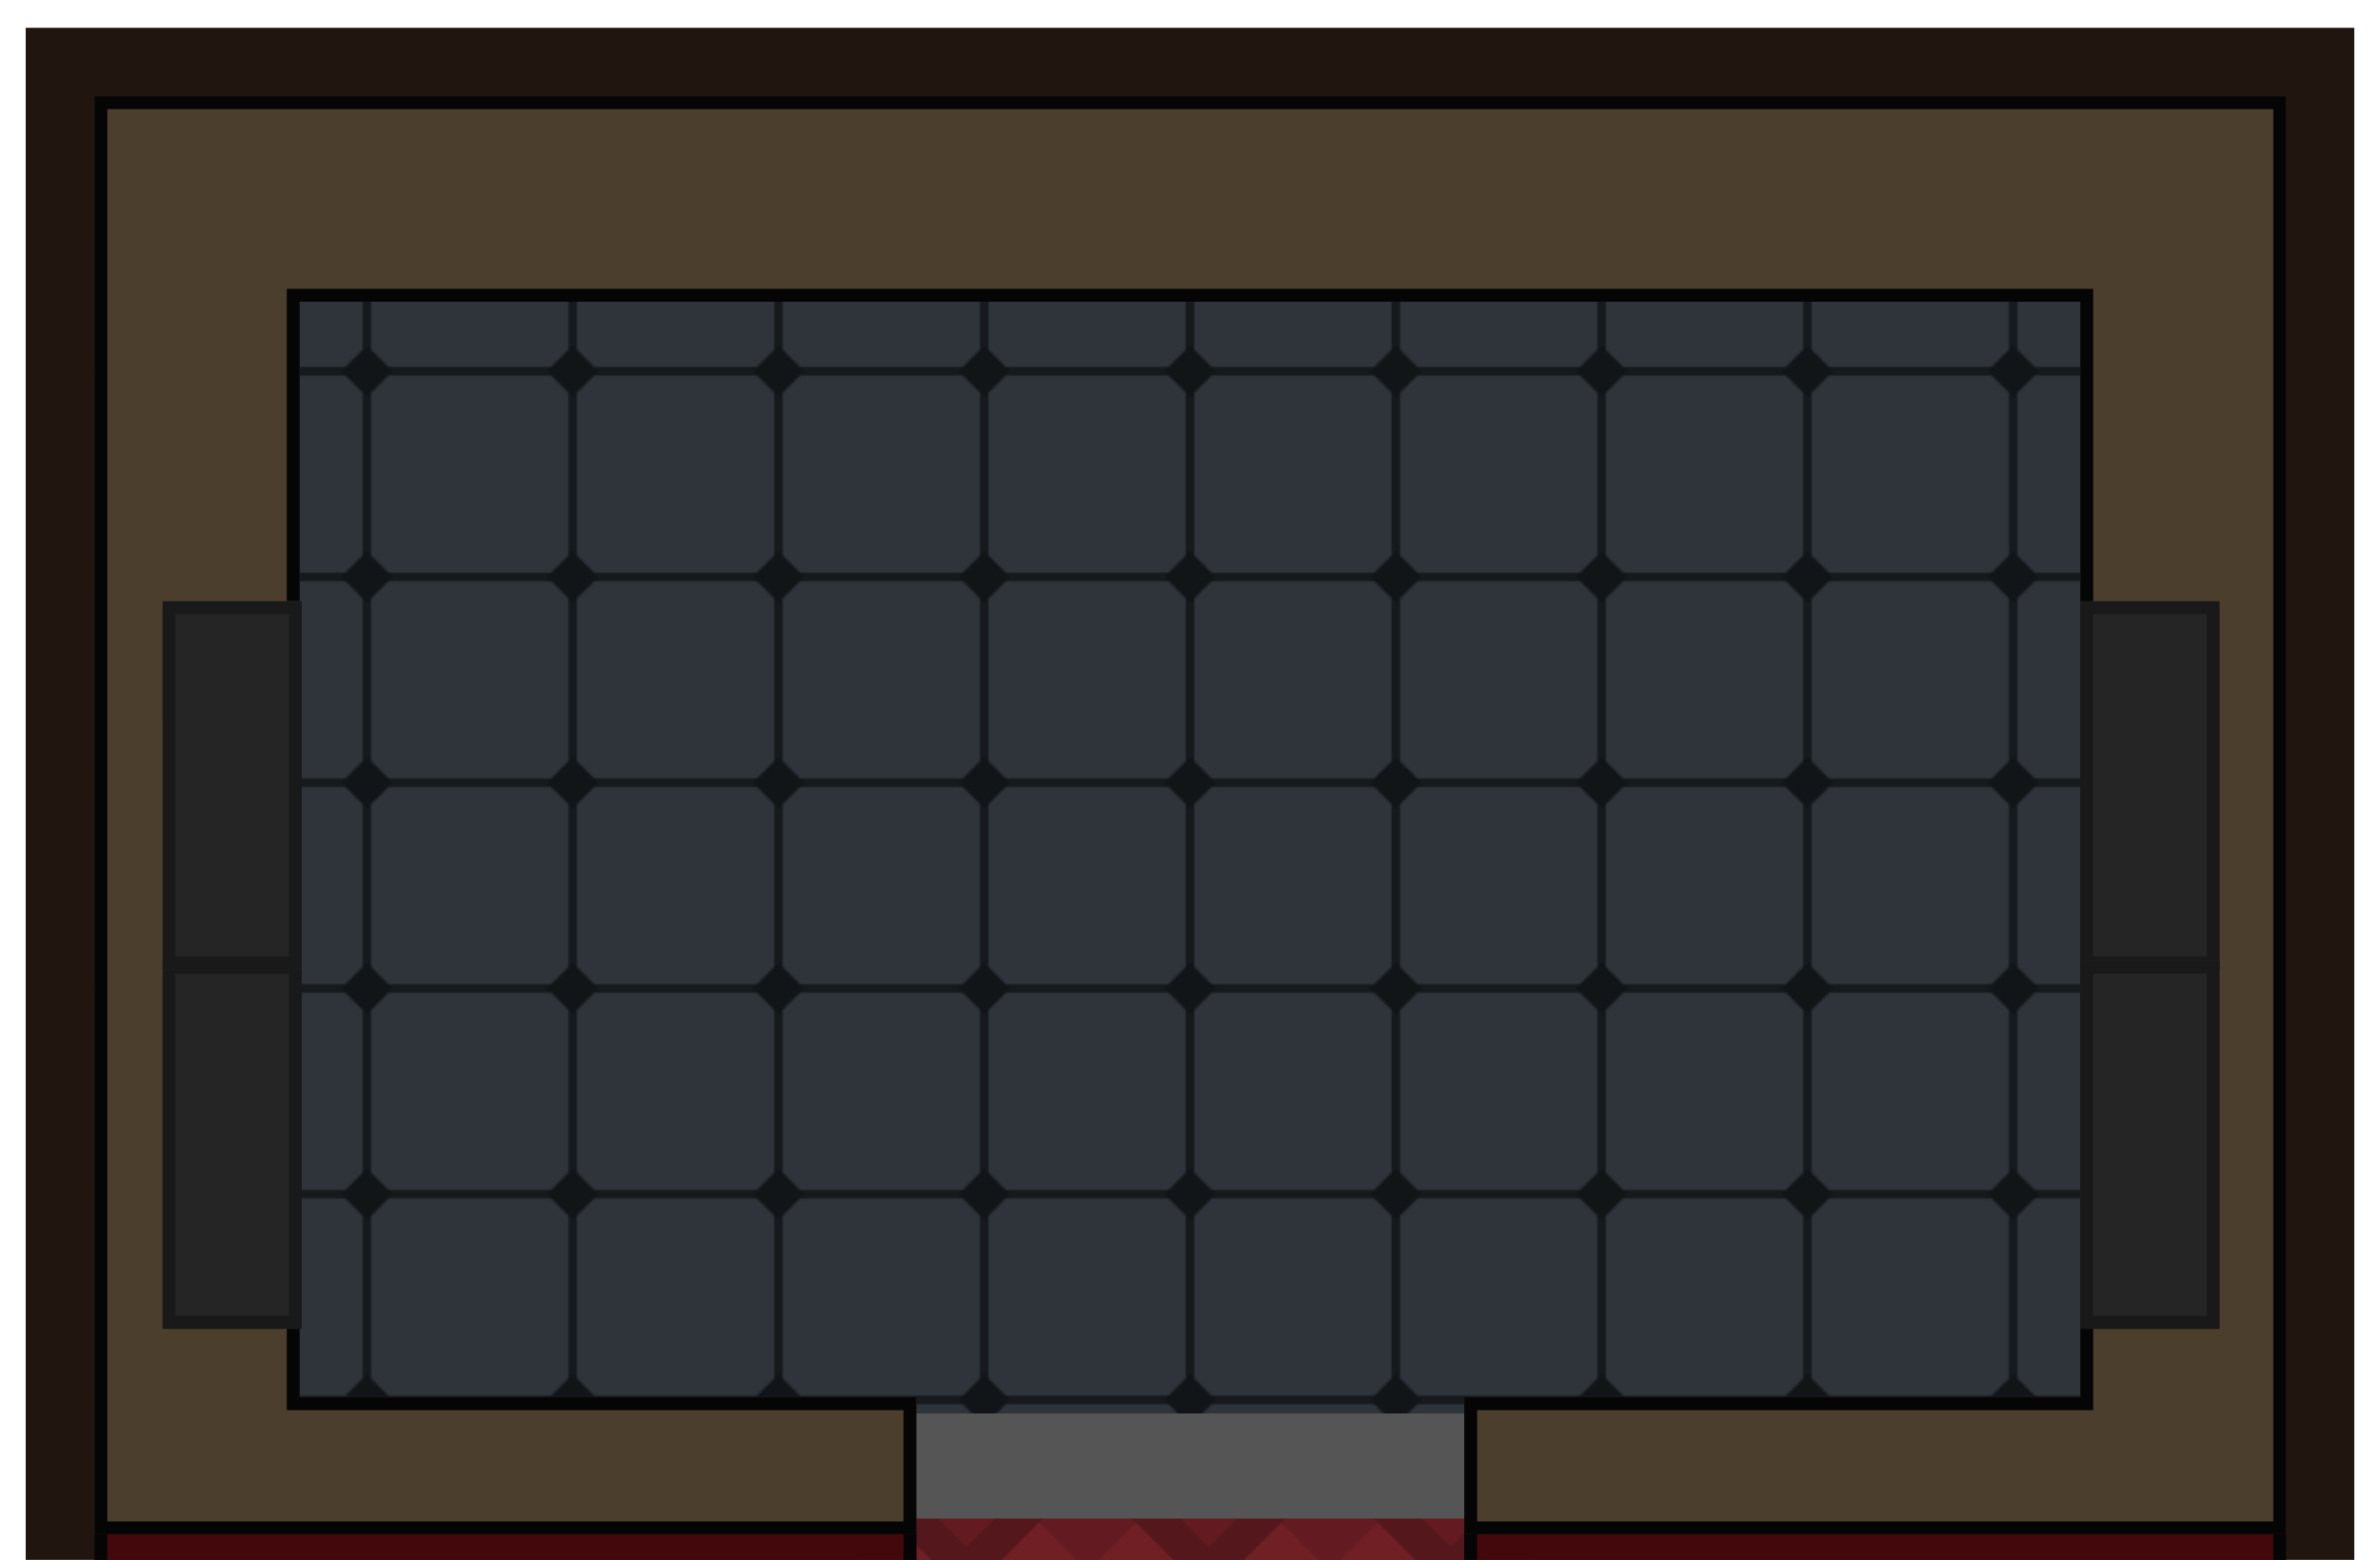 <?xml version="1.0" encoding="UTF-8" standalone="no"?>
<svg
   xmlns:dc="http://purl.org/dc/elements/1.1/"
   xmlns:cc="http://creativecommons.org/ns#"
   xmlns:rdf="http://www.w3.org/1999/02/22-rdf-syntax-ns#"
   xmlns:svg="http://www.w3.org/2000/svg"
   xmlns="http://www.w3.org/2000/svg"
   xmlns:xlink="http://www.w3.org/1999/xlink"
   xmlns:sodipodi="http://sodipodi.sourceforge.net/DTD/sodipodi-0.dtd"
   xmlns:inkscape="http://www.inkscape.org/namespaces/inkscape"
   width="1112"
   height="729"
   viewBox="0 0 294.217 192.881"
   version="1.1"
   id="svg306"
   sodipodi:docname="map-building-bathhouse-sideroom-02.svg"
   inkscape:version="0.92.2 (5c3e80d, 2017-08-06)"
   inkscape:export-filename="C:\Users\kjust\Desktop\projects\surviv\client\src\img\map\map-building-bathhouse-basement-01.png"
   inkscape:export-xdpi="256"
   inkscape:export-ydpi="256">
  <sodipodi:namedview
     pagecolor="#ffffff"
     bordercolor="#666666"
     borderopacity="1"
     objecttolerance="10"
     gridtolerance="10"
     guidetolerance="10"
     inkscape:pageopacity="0"
     inkscape:pageshadow="2"
     inkscape:window-width="1920"
     inkscape:window-height="1017"
     id="namedview308"
     showgrid="true"
     fit-margin-top="12"
     fit-margin-left="12"
     fit-margin-bottom="12"
     fit-margin-right="12"
     inkscape:zoom="0.13657408"
     inkscape:cx="-93.000135"
     inkscape:cy="-887.68751"
     inkscape:window-x="1912"
     inkscape:window-y="-8"
     inkscape:window-maximized="1"
     inkscape:current-layer="svg306"
     inkscape:showpageshadow="false"
     showguides="false">
    <inkscape:grid
       type="xygrid"
       id="grid1117"
       empspacing="8"
       spacingy="1.058"
       spacingx="1.058"
       originx="4.8057646e-006"
       originy="1.2816711e-006"
       visible="true" />
  </sodipodi:namedview>
  <defs
     id="defs190">
    <pattern
       inkscape:collect="always"
       xlink:href="#pattern6695"
       id="pattern9606"
       patternTransform="matrix(0.265,0,0,0.265,147.109,-30.429)" />
    <clipPath
       id="o-0">
      <path
         style="fill:#252525;stroke-width:2.568"
         inkscape:connector-curvature="0"
         d="m -150.732,93.317 v 17.198 h 45.508 V 93.317 Z"
         id="path39-0" />
    </clipPath>
    <clipPath
       id="n-1">
      <path
         style="fill:#252525;stroke-width:2.568"
         inkscape:connector-curvature="0"
         d="m -150.732,93.317 v 17.198 h 45.508 V 93.317 Z"
         id="path36-6" />
    </clipPath>
    <pattern
       patternUnits="userSpaceOnUse"
       width="96"
       height="96"
       patternTransform="matrix(0.265,0,0,0.265,12.7,76.2)"
       id="pattern6695">
      <rect
         id="rect6651"
         y="0"
         x="0"
         height="96"
         width="96"
         style="fill:none;stroke:none;stroke-width:3.78" />
      <rect
         id="rect6653"
         y="0"
         x="0"
         height="96"
         width="96"
         style="fill:none;stroke:none;stroke-width:3.78" />
      <rect
         id="rect6655"
         y="0"
         x="0"
         height="96"
         width="96"
         style="fill:none;stroke:none;stroke-width:3.78" />
      <rect
         id="rect6657"
         y="0"
         x="0"
         height="96"
         width="96"
         style="fill:none;stroke:none;stroke-width:3.78" />
      <rect
         id="rect6659"
         y="0"
         x="0"
         height="96"
         width="96"
         style="fill:none;stroke:none;stroke-width:3.78" />
      <rect
         id="rect6661"
         y="0"
         x="0"
         height="96"
         width="96"
         style="fill:none;stroke:none;stroke-width:3.78" />
      <rect
         style="fill:none;stroke:none;stroke-width:3.78"
         width="96"
         height="96"
         x="0"
         y="0"
         id="rect6663" />
      <rect
         id="rect6665"
         y="0"
         x="2.8835499e-005"
         height="96"
         width="96"
         style="fill:none;stroke:none;stroke-width:3.78" />
      <rect
         id="rect6667"
         y="0"
         x="2.8835499e-005"
         height="96"
         width="96"
         style="fill:none;stroke:none;stroke-width:3.78" />
      <rect
         id="rect6669"
         y="0"
         x="2.8835499e-005"
         height="96"
         width="96"
         style="fill:none;stroke:none;stroke-width:3.78" />
      <rect
         id="rect6671"
         y="2.8835499e-005"
         x="2.8835499e-005"
         height="96"
         width="96"
         style="fill:none;stroke:none;stroke-width:3.78" />
      <rect
         y="2.8835499e-005"
         x="2.8835499e-005"
         height="96"
         width="96"
         id="rect6673"
         style="fill:#2e343a;fill-opacity:1;stroke:none;stroke-width:24;stroke-miterlimit:4;stroke-dasharray:none;stroke-opacity:0.682" />
      <g
         style="fill:#171a1d;fill-opacity:1"
         id="g6683"
         transform="matrix(3.78,0,0,3.78,-48,-288)">
        <rect
           style="fill:#171a1d;fill-opacity:1;stroke:none;stroke-width:2.245;stroke-linecap:square;stroke-linejoin:bevel;stroke-miterlimit:4;stroke-dasharray:none;stroke-opacity:1;paint-order:normal"
           id="rect6675"
           width="25.4"
           height="0.529"
           x="12.7"
           y="76.2" />
        <rect
           y="101.071"
           x="12.7"
           height="0.529"
           width="25.4"
           id="rect6677"
           style="fill:#171a1d;fill-opacity:1;stroke:none;stroke-width:2.245;stroke-linecap:square;stroke-linejoin:bevel;stroke-miterlimit:4;stroke-dasharray:none;stroke-opacity:1;paint-order:normal" />
        <rect
           y="-38.1"
           x="76.2"
           height="0.529"
           width="25.4"
           id="rect6679"
           style="fill:#171a1d;fill-opacity:1;stroke:none;stroke-width:2.245;stroke-linecap:square;stroke-linejoin:bevel;stroke-miterlimit:4;stroke-dasharray:none;stroke-opacity:1;paint-order:normal"
           transform="rotate(90)" />
        <rect
           style="fill:#171a1d;fill-opacity:1;stroke:none;stroke-width:2.245;stroke-linecap:square;stroke-linejoin:bevel;stroke-miterlimit:4;stroke-dasharray:none;stroke-opacity:1;paint-order:normal"
           id="rect6681"
           width="25.4"
           height="0.529"
           x="76.2"
           y="-13.229"
           transform="rotate(90)" />
      </g>
      <g
         style="fill:#121517;fill-opacity:1"
         id="g6693"
         transform="matrix(3.78,0,0,3.78,-48,-288)">
        <path
           style="fill:#121517;fill-opacity:1;stroke:none;stroke-width:1.678;stroke-miterlimit:4;stroke-dasharray:none;stroke-opacity:0.682"
           d="m 12.7,76.2 3.175,2.3e-5 -3.175,3.175 z"
           id="path6685"
           inkscape:connector-curvature="0"
           sodipodi:nodetypes="cccc" />
        <path
           sodipodi:nodetypes="cccc"
           inkscape:connector-curvature="0"
           id="path6687"
           d="M 12.7,101.6 12.7,98.425 15.875,101.6 Z"
           style="fill:#121517;fill-opacity:1;stroke:none;stroke-width:1.678;stroke-miterlimit:4;stroke-dasharray:none;stroke-opacity:0.682" />
        <path
           sodipodi:nodetypes="cccc"
           inkscape:connector-curvature="0"
           id="path6689"
           d="m 38.1,101.6 -3.175,-2e-5 3.175,-3.175 z"
           style="fill:#121517;fill-opacity:1;stroke:none;stroke-width:1.678;stroke-miterlimit:4;stroke-dasharray:none;stroke-opacity:0.682" />
        <path
           style="fill:#121517;fill-opacity:1;stroke:none;stroke-width:1.678;stroke-miterlimit:4;stroke-dasharray:none;stroke-opacity:0.682"
           d="m 38.1,76.2 -2.3e-5,3.175 -3.175,-3.175 z"
           id="path6691"
           inkscape:connector-curvature="0"
           sodipodi:nodetypes="cccc" />
      </g>
    </pattern>
    <clipPath
       clipPathUnits="userSpaceOnUse"
       id="clipPath9633">
      <path
         style="fill:#42080c;fill-opacity:1;stroke-width:2.243"
         d="M 0.038,-6.9125169e-6 V 177.8 H 101.638 V 160.867 H 25.4 V 25.4 H 245.533 V 160.867 h -76.162 v 16.933 H 270.972 V -6.9125169e-6 Z"
         id="path9635"
         inkscape:connector-curvature="0" />
    </clipPath>
    <pattern
       inkscape:collect="always"
       xlink:href="#pattern9584-0"
       id="pattern9600-9"
       patternTransform="matrix(0.187,-0.187,0.187,0.187,-89.958,735.806)" />
    <pattern
       patternUnits="userSpaceOnUse"
       width="80"
       height="80"
       patternTransform="matrix(0.265,0,0,0.265,67.733,512.233)"
       id="pattern9584-0">
      <rect
         id="rect9558-2"
         y="0"
         x="0"
         height="80"
         width="80"
         style="fill:none;stroke:none;stroke-width:3.78" />
      <rect
         style="fill:none;stroke:none;stroke-width:3.78"
         width="80"
         height="80"
         x="0"
         y="0"
         id="rect9562-8" />
      <rect
         id="rect9564-8"
         y="0"
         x="0"
         height="80"
         width="80"
         style="fill:none;stroke:none;stroke-width:3.78" />
      <rect
         id="rect9566-6"
         y="0"
         x="0"
         height="80"
         width="80"
         style="fill:none;stroke:none;stroke-width:3.78" />
      <rect
         style="fill:none;stroke:none;stroke-width:3.78"
         width="80"
         height="80"
         x="0"
         y="0"
         id="rect9568-0" />
      <rect
         style="fill:#702025;fill-opacity:1;stroke:none;stroke-width:20;stroke-miterlimit:4;stroke-dasharray:none;stroke-opacity:0.682"
         id="rect9570-4"
         width="80"
         height="80"
         x="0"
         y="0" />
      <rect
         style="fill:none;stroke:none;stroke-width:3.78"
         width="80"
         height="80"
         x="0"
         y="0"
         id="rect9572-9" />
      <rect
         style="fill:none;stroke:none;stroke-width:3.78"
         width="80"
         height="80"
         x="2.8835499e-005"
         y="0"
         id="rect9574-5" />
      <rect
         style="fill:none;stroke:none;stroke-width:3.78"
         width="64"
         height="64"
         x="16"
         y="0"
         id="rect9576-3" />
      <path
         style="fill:#54181c;fill-opacity:1;stroke:none;stroke-width:8;stroke-miterlimit:4;stroke-dasharray:none;stroke-opacity:0.682"
         d="M 8.8398104e-6,8.1496039e-5 H 16 L 16,64 H 80 V 80 L 8.8398104e-6,80 Z"
         id="path9578-3"
         inkscape:connector-curvature="0"
         sodipodi:nodetypes="ccccccc" />
      <rect
         style="fill:#631b21;fill-opacity:1;stroke:none;stroke-width:8;stroke-miterlimit:4;stroke-dasharray:none;stroke-opacity:0.682"
         id="rect9580-9"
         width="32"
         height="32"
         x="48"
         y="0" />
      <rect
         style="fill:#631b21;fill-opacity:1;stroke:none;stroke-width:8;stroke-miterlimit:4;stroke-dasharray:none;stroke-opacity:0.682"
         id="rect9582-13"
         width="32"
         height="32"
         x="16"
         y="32" />
    </pattern>
    <filter
       inkscape:collect="always"
       style="color-interpolation-filters:sRGB"
       id="filter1309"
       x="-0.01"
       width="1.021"
       y="-0.014"
       height="1.028">
      <feGaussianBlur
         inkscape:collect="always"
         stdDeviation="1.249"
         id="feGaussianBlur1311" />
    </filter>
    <clipPath
       clipPathUnits="userSpaceOnUse"
       id="clipPath2189">
      <path
         inkscape:connector-curvature="0"
         id="path2191-4"
         d="M 194.734,-177.802 V 16.933 h -42.372 l 0.007,67.733 H 25.4 V 203.2 H 152.381 l 0.019,194.733 H 84.667 v 76.2 H 0 v 8.467 h 93.133 l 0.001,-76.201 h 67.732 l -0.011,-118.484 0.049,-0.049 -0.037,-127 h -0.024 -8.443 -0.023 l 0.003,33.867 H 33.867 V 93.133 H 152.371 l 0.003,33.867 h 0.026 8.439 0.027 V 50.8 l -0.035,-0.035 -0.003,-25.365 H 296.334 V -16.934 H 220.096 V -152.401 H 440.23 v 135.467 h -76.162 v 42.334 h 135.428 l 0.037,237.067 h 8.467 V 228.6 H 626.534 V 330.2 H 508 v -33.867 h -8.467 V 397.933 H 381 v 160.867 h 110.067 v -67.734 h -8.467 V 550.333 H 389.467 V 406.4 H 508 V 338.667 H 635 V 220.133 H 508 l -0.037,-203.2 -42.295,-10e-4 V -177.801 Z m -50.8,634.998 v 33.871 h 169.332 v 76.2 h 33.867 V 457.199 Z m 380.999,33.871 v 110.067 H 347.133 152.4 V 541.867 524.933 H 0 v 8.465 h 59.267 l 8.467,8.466 76.2,0.003 v 67.733 H 330.2 l 8.467,8.466 H 533.4 V 491.067 Z"
         style="fill:#42080c;fill-opacity:1;stroke-width:2.243"
         sodipodi:nodetypes="ccccccccccccccccccccccccccccccccccccccccccccccccccccccccccccccccccccccccccccccccccccccccccc" />
    </clipPath>
  </defs>
  <path
     inkscape:connector-curvature="0"
     style="fill:#130902;fill-opacity:0.945;stroke-width:1.899;filter:url(#filter1309)"
     d="M 3.175,215.106 3.175,3.44 H 291.042 V 215.106 Z"
     id="path38-1"
     sodipodi:nodetypes="ccccc" />
  <path
     sodipodi:nodetypes="ccccccccc"
     style="fill:url(#pattern9606);fill-opacity:1;stroke-width:1.069"
     inkscape:connector-curvature="0"
     id="path2191"
     d="M 11.642,28.837 V 181.238 l 93.133,4e-5 v 8.467 h 84.667 v -8.467 l 93.133,-4e-5 -2e-5,-152.4 z" />
  <path
     d="m -30.692,206.64 -8e-5,389.467 H 324.908 l 8e-5,-389.467 H 189.442 v -25.4 h -84.667 v 25.4 z"
     id="path208-8"
     inkscape:connector-curvature="0"
     style="fill:url(#pattern9600-9);fill-opacity:1;stroke-width:1"
     sodipodi:nodetypes="ccccccccc" />
  <path
     sodipodi:nodetypes="ccccccccccccccccccccccccccccccccccccccccccccccccccccccccccccccccccccccccccccccccccccccccccc"
     style="fill:#42080c;fill-opacity:1;stroke:#050505;stroke-width:3.175;stroke-miterlimit:4;stroke-dasharray:none;stroke-opacity:1"
     d="M 194.734,-177.802 V 16.933 h -42.372 l 0.007,67.733 H 25.4 V 203.2 H 152.381 l 0.019,194.733 H 84.667 v 76.2 H 0 v 8.467 h 93.133 l 0.001,-76.201 h 67.732 l -0.011,-118.484 0.049,-0.049 -0.037,-127 h -0.024 -8.443 -0.023 l 0.003,33.867 H 33.867 V 93.133 H 152.371 l 0.003,33.867 h 0.026 8.439 0.027 V 50.8 l -0.035,-0.035 -0.003,-25.365 H 296.334 V -16.934 H 220.096 V -152.401 H 440.23 v 135.467 h -76.162 v 42.334 h 135.428 l 0.037,237.067 h 8.467 V 228.6 H 626.534 V 330.2 H 508 v -33.867 h -8.467 V 397.933 H 381 v 160.867 h 110.067 v -67.734 h -8.467 V 550.333 H 389.467 V 406.4 H 508 V 338.667 H 635 V 220.133 H 508 l -0.037,-203.2 -42.295,-10e-4 V -177.801 Z m -50.8,634.998 v 33.871 h 169.332 v 76.2 h 33.867 V 457.199 Z m 380.999,33.871 v 110.067 H 347.133 152.4 V 541.867 524.933 H 0 v 8.465 h 59.267 l 8.467,8.466 76.2,0.003 v 67.733 H 330.2 l 8.467,8.466 H 533.4 V 491.067 Z"
     id="path2187"
     inkscape:connector-curvature="0"
     clip-path="url(#clipPath2189)"
     transform="translate(-183.055,189.706)" />
  <rect
     style="fill:#e5e5e5;fill-opacity:0.52;stroke:none;stroke-width:3.201;stroke-linecap:square;stroke-linejoin:miter;stroke-miterlimit:4;stroke-dasharray:none;stroke-opacity:1;paint-order:normal"
     id="rect9623"
     width="287.867"
     height="186.267"
     x="-372.533"
     y="-10.319" />
  <path
     id="path4296"
     d="m 274.372,119.854 h -17.199 v 44.45 h 17.198 z"
     inkscape:connector-curvature="0"
     style="fill:#434343;fill-opacity:1;stroke-width:2.538" />
  <path
     inkscape:connector-curvature="0"
     id="path2189"
     d="m 104.775,174.771 v 4.332 5e-5 4.332 4.332 h 84.667 v -4.332 -4.332 -5e-5 -4.332 z"
     style="fill:#555555;fill-opacity:1;stroke-width:0.226" />
  <path
     inkscape:connector-curvature="0"
     id="path9631"
     d="M 0.038,-6.9125168e-6 V 177.8 H 101.638 V 160.867 H 25.4 V 25.4 H 245.533 V 160.867 h -76.162 v 16.933 H 270.972 V -6.9125168e-6 Z"
     style="fill:#4b3e2c;fill-opacity:1;stroke:#050505;stroke-width:3.175;stroke-miterlimit:4;stroke-dasharray:none;stroke-opacity:1"
     clip-path="url(#clipPath9633)"
     transform="translate(11.642,11.904)" />
  <path
     id="path4298"
     transform="matrix(0,1,-1,0,367.689,225.078)"
     d="m -150.732,93.317 v 17.198 h 45.508 V 93.317 Z"
     clip-path="url(#o-0)"
     style="fill:#252525;stroke:#191919;stroke-width:3.175"
     inkscape:connector-curvature="0" />
  <path
     inkscape:connector-curvature="0"
     style="fill:#252525;stroke:#191919;stroke-width:3.175"
     clip-path="url(#n-1)"
     d="m -150.732,93.317 v 17.198 h 45.508 V 93.317 Z"
     transform="matrix(0,1,-1,0,367.69,269.528)"
     id="path4312" />
  <path
     style="fill:#434343;fill-opacity:1;stroke-width:2.538"
     inkscape:connector-curvature="0"
     d="M 20.109,118.797 H 37.308 V 74.346 H 20.11 Z"
     id="path4266" />
  <path
     inkscape:connector-curvature="0"
     style="fill:#252525;stroke:#191919;stroke-width:3.175"
     clip-path="url(#o-0)"
     d="m -150.732,93.317 v 17.198 h 45.508 V 93.317 Z"
     transform="matrix(0,-1,1,0,-73.208,13.573)"
     id="path4268" />
  <path
     id="path4282"
     transform="matrix(0,-1,1,0,-73.209,-30.878)"
     d="m -150.732,93.317 v 17.198 h 45.508 V 93.317 Z"
     clip-path="url(#n-1)"
     style="fill:#252525;stroke:#191919;stroke-width:3.175"
     inkscape:connector-curvature="0" />
</svg>

